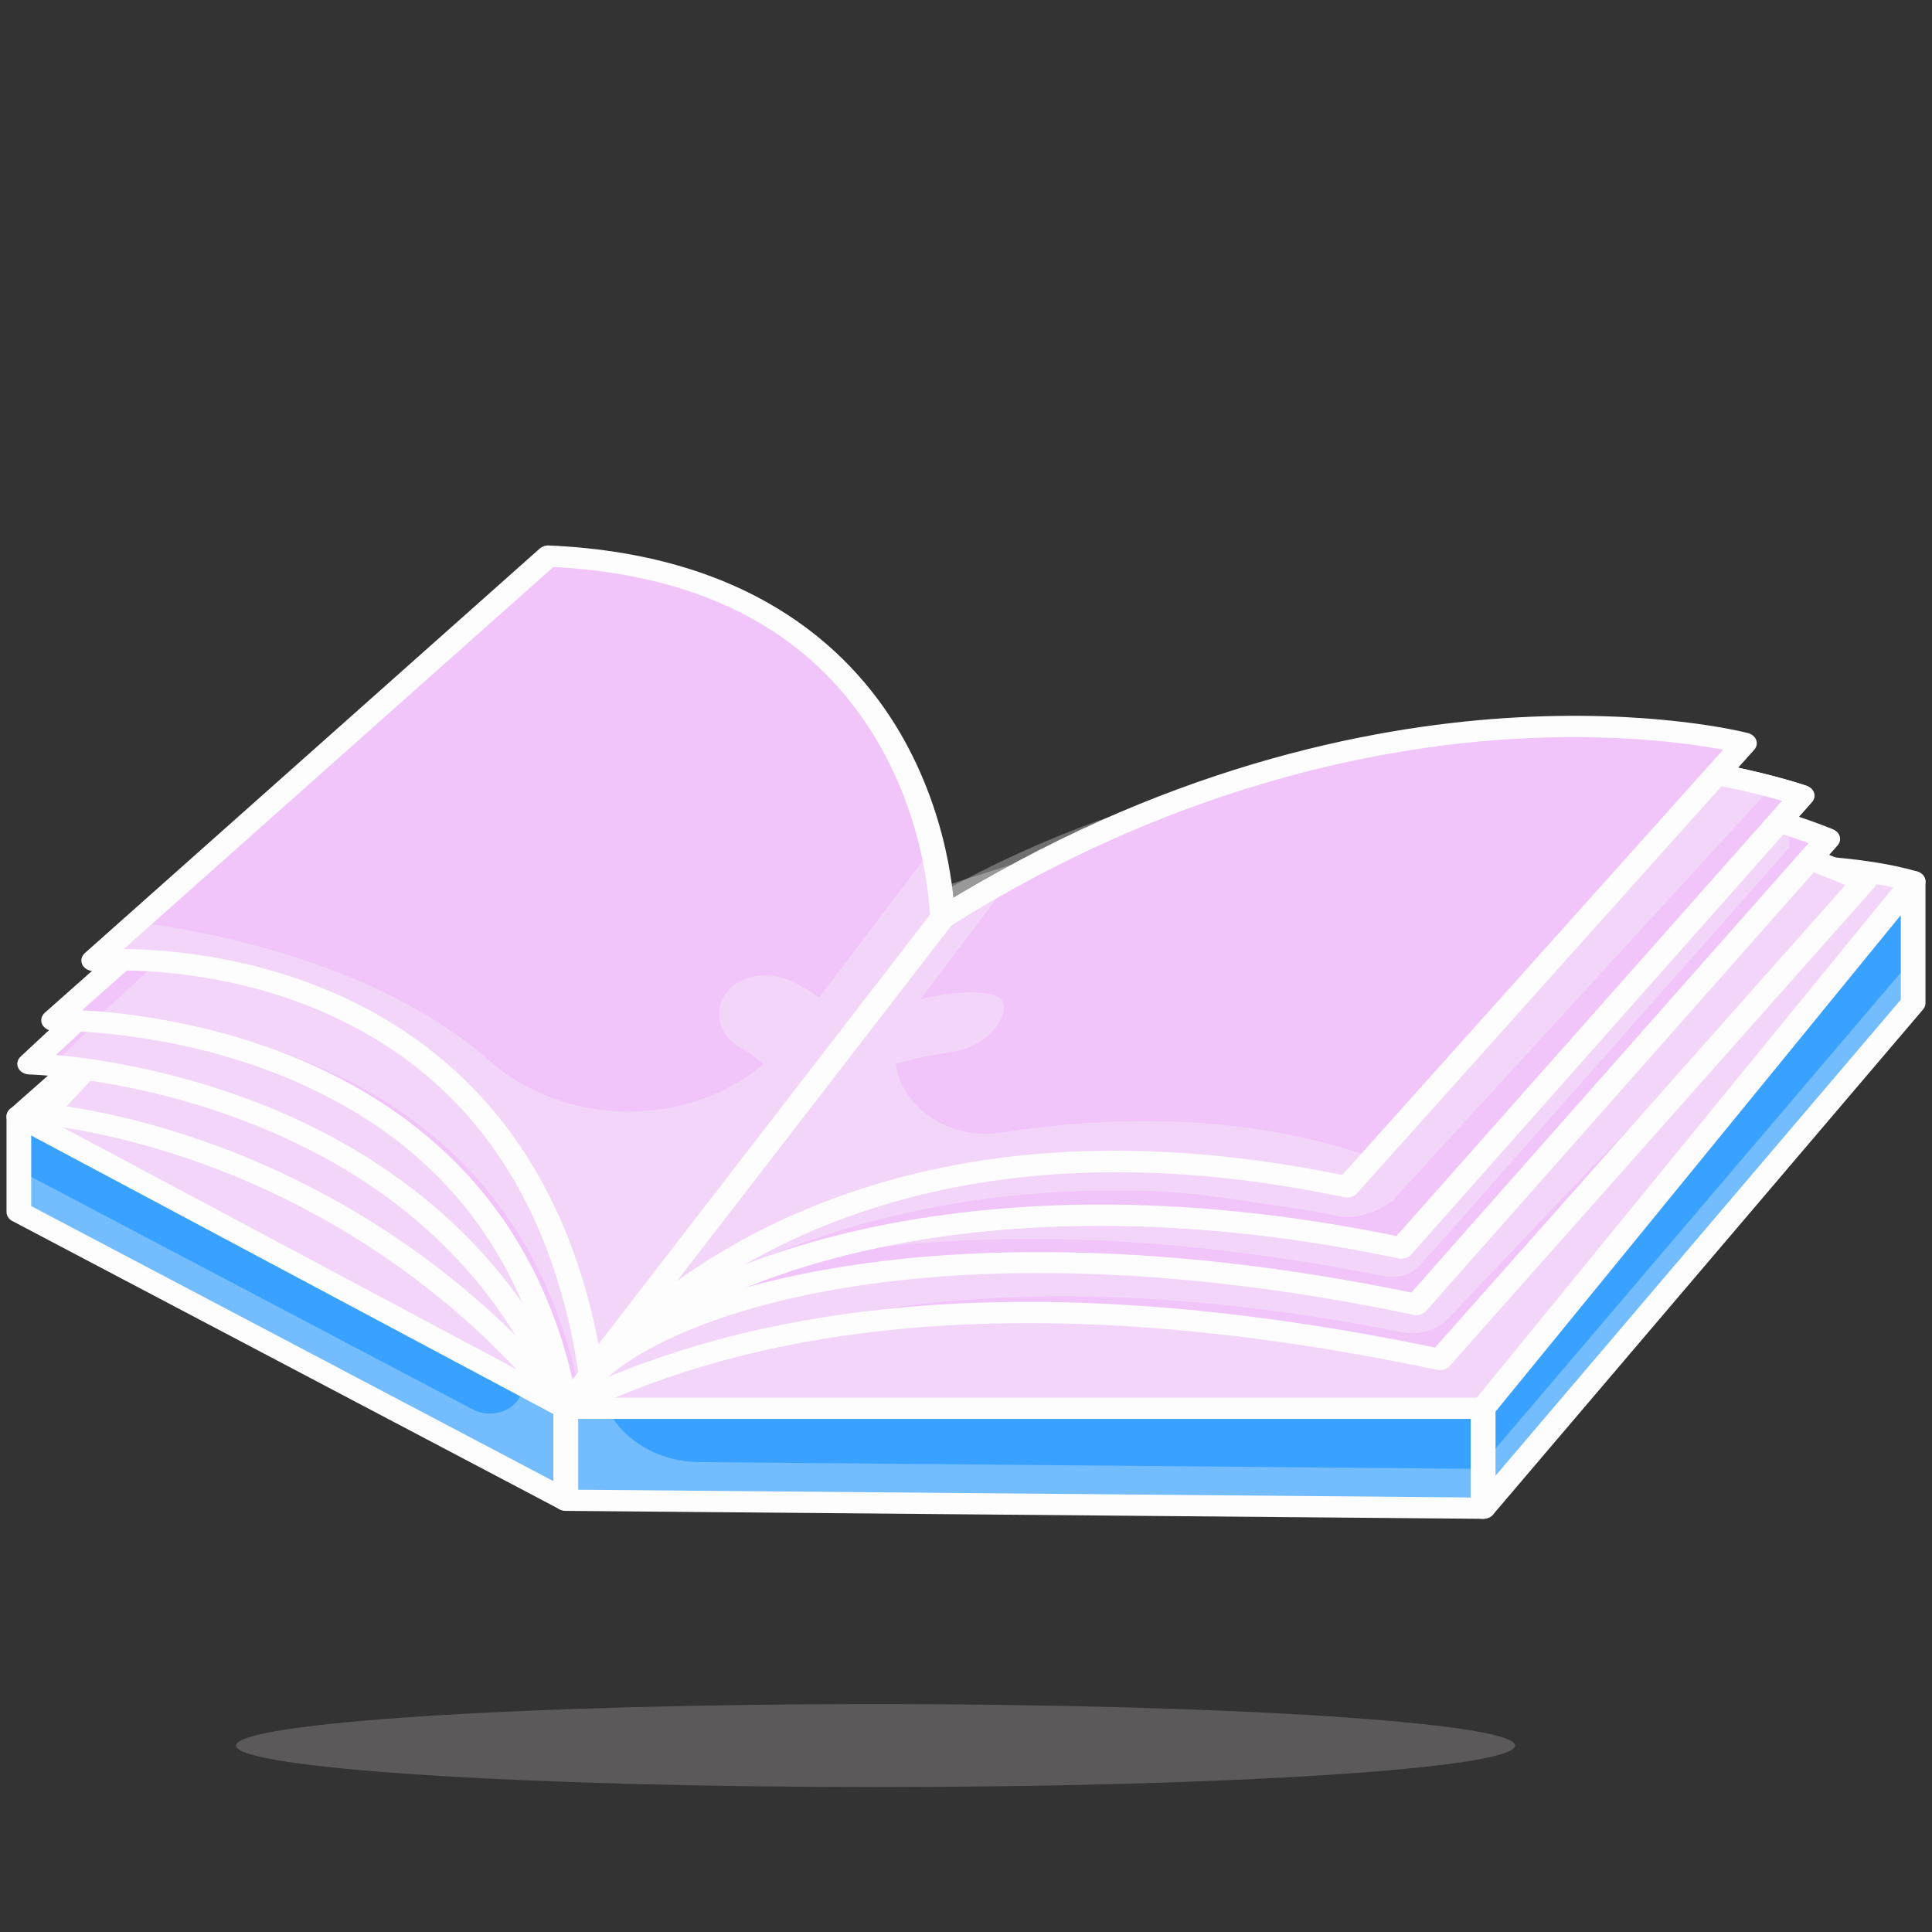 <svg width="80" height="80" viewBox="0 0 80 80" fill="none" xmlns="http://www.w3.org/2000/svg">
<rect x="0" y="0" width="80" height="80" fill="#333333" stroke="none"/>
<g clip-path="url(#clip0_1016_2049)">
<path opacity="0.2" d="M36.257 73.998C50.881 73.998 62.736 73.229 62.736 72.28C62.736 71.332 50.881 70.562 36.257 70.562C21.633 70.562 9.777 71.332 9.777 72.28C9.777 73.229 21.633 73.998 36.257 73.998Z" fill="#FFF4F5"/>
<path d="M0.78 46.23L23.43 26.234L37.263 39.797C37.263 39.797 69.805 33.75 79.219 36.499L61.414 60.379L23.43 59.864L0.78 46.23Z" fill="#F1C5F9"/>
<g opacity="0.3">
<path d="M0.78 46.23L23.43 26.234L37.263 39.797C37.263 39.797 69.805 33.75 79.219 36.499L61.414 60.379L23.43 59.864L0.78 46.23Z" fill="#FDFDFD"/>
</g>
<path d="M61.414 60.821H61.406L23.422 60.305C23.32 60.304 23.221 60.276 23.137 60.226L0.488 46.592C0.365 46.518 0.286 46.401 0.272 46.273C0.258 46.145 0.31 46.017 0.415 45.925L23.064 25.93C23.164 25.842 23.302 25.794 23.444 25.797C23.586 25.8 23.721 25.855 23.814 25.947L37.449 39.316C40.931 38.679 70.315 33.437 79.383 36.085C79.532 36.128 79.649 36.228 79.701 36.356C79.753 36.484 79.734 36.625 79.649 36.739L61.844 60.619C61.75 60.745 61.588 60.821 61.414 60.821L61.414 60.821ZM23.595 59.428L61.138 59.937L78.423 36.754C68.494 34.494 37.688 40.17 37.371 40.229C37.189 40.263 37.001 40.21 36.879 40.09L23.411 26.884L1.567 46.168L23.595 59.428Z" fill="#FDFDFD"/>
<path d="M0.78 46.234V50.193L23.43 62.122V58.315L0.78 46.234Z" fill="#39A1FF"/>
<g opacity="0.3">
<path d="M21.641 57.363C21.641 58.276 20.479 58.836 19.574 58.36L0.78 48.461V50.194L23.43 62.124V58.317L21.641 57.363V57.363Z" fill="#FDFDFD"/>
</g>
<path d="M23.43 62.557C23.338 62.557 23.245 62.535 23.164 62.492L0.514 50.562C0.362 50.482 0.27 50.34 0.27 50.187V46.229C0.27 46.069 0.37 45.922 0.532 45.845C0.694 45.767 0.892 45.771 1.05 45.855L23.7 57.936C23.85 58.016 23.942 58.157 23.942 58.31V62.117C23.942 62.276 23.842 62.423 23.68 62.501C23.602 62.538 23.516 62.556 23.43 62.556V62.557ZM1.292 49.941L22.919 61.332V58.555L1.292 47.019V49.941Z" fill="#FDFDFD"/>
<path d="M23.431 58.312V62.12L61.415 62.449V58.312H23.431Z" fill="#39A1FF"/>
<g opacity="0.3">
<path d="M28.96 60.543C27.233 60.528 25.76 59.609 25.145 58.312H23.431V62.12L61.415 62.449V60.825L28.96 60.543H28.96Z" fill="#FDFDFD"/>
</g>
<path d="M61.415 62.891H61.41L23.426 62.562C23.146 62.559 22.92 62.363 22.92 62.122V58.315C22.92 58.072 23.149 57.875 23.431 57.875H61.415C61.697 57.875 61.926 58.072 61.926 58.315V62.452C61.926 62.569 61.871 62.681 61.774 62.764C61.679 62.846 61.549 62.891 61.415 62.891ZM23.942 61.686L60.904 62.007V58.754H23.942V61.686Z" fill="#FDFDFD"/>
<path d="M79.219 36.5L61.414 58.312V62.448L79.219 41.535V36.5Z" fill="#FF926B"/>
<path d="M79.219 36.5L61.414 58.312V62.448L79.219 41.535V36.5Z" fill="#39A1FF"/>
<g opacity="0.3">
<path d="M61.414 62.454L79.219 41.541V39.672L61.414 60.585V62.454Z" fill="#FDFDFD"/>
</g>
<path d="M61.414 62.891C61.361 62.891 61.308 62.884 61.255 62.869C61.045 62.81 60.903 62.641 60.903 62.451V58.314C60.903 58.224 60.936 58.136 60.996 58.061L78.801 36.25C78.929 36.093 79.16 36.025 79.373 36.083C79.586 36.141 79.73 36.31 79.73 36.502V41.538C79.73 41.631 79.696 41.722 79.632 41.797L61.827 62.711C61.729 62.826 61.574 62.891 61.415 62.891L61.414 62.891ZM61.926 58.453V61.107L78.708 41.394V37.894L61.926 58.453Z" fill="#FDFDFD"/>
<path d="M23.43 58.311L37.644 39.189C37.644 39.189 38.441 27.97 21.939 24.758L1.781 46.138C1.781 46.138 14.304 47.054 23.43 58.311V58.311Z" fill="#F1C5F9"/>
<g opacity="0.3">
<path d="M23.43 58.311L37.644 39.189C37.644 39.189 38.441 27.97 21.939 24.758L1.781 46.138C1.781 46.138 14.304 47.054 23.43 58.311V58.311Z" fill="#FDFDFD"/>
</g>
<path d="M23.43 58.753C23.263 58.753 23.107 58.682 23.011 58.565C18.377 52.848 12.844 49.895 9.018 48.423C4.865 46.827 1.769 46.581 1.738 46.579C1.549 46.565 1.385 46.462 1.311 46.312C1.237 46.162 1.265 45.99 1.384 45.863L21.542 24.483C21.665 24.353 21.862 24.294 22.052 24.331C30.772 26.028 34.688 29.973 36.437 32.984C38.34 36.258 38.163 39.099 38.154 39.219C38.149 39.293 38.122 39.366 38.075 39.429L23.861 58.55C23.769 58.674 23.611 58.75 23.441 58.753C23.437 58.753 23.434 58.753 23.43 58.753V58.753ZM2.749 45.812C4 45.996 6.417 46.464 9.392 47.603C13.227 49.073 18.719 51.978 23.408 57.527L37.138 39.056C37.148 38.52 37.096 36.061 35.5 33.337C33.129 29.291 28.633 26.571 22.135 25.25L2.749 45.812Z" fill="#FDFDFD"/>
<path d="M23.43 58.311L37.644 39.189C37.644 39.189 38.441 27.97 21.939 24.758L1.228 44.049C1.228 44.049 17.797 44.416 23.43 58.311Z" fill="#F1C5F9"/>
<g opacity="0.3">
<path d="M23.818 58.311L37.645 39.189C37.645 39.189 38.421 27.97 22.367 24.758L2.219 44.049C2.219 44.049 18.338 44.416 23.818 58.311Z" fill="#FDFDFD"/>
</g>
<path d="M23.43 58.753C23.411 58.753 23.391 58.752 23.371 58.75C23.177 58.73 23.012 58.617 22.948 58.458C20.665 52.827 16.324 48.766 10.047 46.388C5.343 44.606 1.255 44.492 1.214 44.491C1.014 44.486 0.835 44.381 0.757 44.222C0.679 44.063 0.716 43.88 0.852 43.753L21.564 24.462C21.688 24.346 21.874 24.297 22.052 24.331C30.772 26.028 34.688 29.973 36.438 32.983C38.34 36.258 38.163 39.099 38.155 39.219C38.149 39.293 38.122 39.366 38.075 39.429L23.861 58.55C23.767 58.678 23.604 58.753 23.431 58.753L23.43 58.753ZM2.32 43.682C3.882 43.827 6.962 44.263 10.422 45.568C14.762 47.206 20.479 50.566 23.554 57.331L37.138 39.056C37.148 38.52 37.097 36.061 35.5 33.337C33.127 29.287 28.624 26.565 22.114 25.246L2.32 43.682Z" fill="#FDFDFD"/>
<path d="M23.431 58.311L37.645 39.189C37.645 39.189 38.442 27.97 21.94 24.758L2.219 42.244C2.219 42.244 20.481 41.777 23.431 58.311Z" fill="#F1C5F9"/>
<g opacity="0.3">
<path d="M24.116 58.311L37.645 39.189C37.645 39.189 38.403 27.97 22.697 24.758L3.928 42.244C3.928 42.244 21.309 41.777 24.116 58.311Z" fill="#FDFDFD"/>
</g>
<path d="M23.43 58.753C23.395 58.753 23.36 58.749 23.325 58.743C23.116 58.705 22.957 58.56 22.925 58.38C21.732 51.691 17.902 47.019 11.54 44.493C6.769 42.598 2.277 42.684 2.233 42.686C2.022 42.69 1.834 42.587 1.75 42.423C1.667 42.26 1.706 42.069 1.851 41.94L21.572 24.454C21.696 24.344 21.878 24.297 22.052 24.331C30.772 26.028 34.688 29.973 36.437 32.984C38.34 36.258 38.163 39.099 38.154 39.219C38.149 39.293 38.122 39.366 38.075 39.429L23.861 58.55C23.766 58.678 23.602 58.753 23.43 58.753V58.753ZM3.396 41.834C5.099 41.925 8.407 42.287 11.932 43.68C14.869 44.841 17.339 46.48 19.271 48.552C21.442 50.881 22.931 53.761 23.707 57.125L37.138 39.057C37.148 38.52 37.097 36.062 35.5 33.338C33.126 29.285 28.62 26.563 22.106 25.244L3.396 41.834Z" fill="#FDFDFD"/>
<path d="M39.018 38.009L23.431 58.312C30.15 54.972 41.203 52.414 59.626 56.291L77.188 36.498C77.188 36.498 56.874 26.762 39.018 38.008V38.009Z" fill="#F1C5F9"/>
<g opacity="0.3">
<path d="M39.018 38.008L23.431 58.312C30.01 55.041 40.339 51.659 58.061 55.16C58.765 55.299 59.5 55.079 59.958 54.598L77.188 36.498C77.188 36.498 56.874 26.762 39.018 38.008Z" fill="#FDFDFD"/>
</g>
<path d="M23.43 58.754C23.293 58.754 23.157 58.706 23.058 58.615C22.895 58.467 22.873 58.242 23.003 58.072L38.591 37.768C38.625 37.725 38.667 37.686 38.716 37.656C42.852 35.05 47.465 33.348 52.426 32.597C56.389 31.997 60.58 31.999 64.881 32.604C72.195 33.633 77.225 36.015 77.436 36.116C77.565 36.178 77.657 36.285 77.687 36.41C77.718 36.535 77.683 36.665 77.593 36.767L60.031 56.56C59.908 56.7 59.701 56.762 59.504 56.721C44.658 53.597 32.607 54.26 23.686 58.695C23.606 58.735 23.518 58.754 23.43 58.754ZM39.394 38.319L24.969 57.108C33.847 53.337 45.423 52.897 59.421 55.799L76.411 36.65C74.937 36.02 70.501 34.281 64.681 33.467C58.135 32.551 48.442 32.652 39.394 38.319Z" fill="#FDFDFD"/>
<path d="M39.018 38.013L24.219 57.289C27.637 53.459 40.223 50.146 58.645 54.023L75.683 34.745C75.683 34.745 56.874 26.767 39.018 38.013Z" fill="#F1C5F9"/>
<g opacity="0.3">
<path d="M38.461 37.218L27.752 51.166C26.948 52.214 28.176 53.526 29.54 53.081C35.45 51.152 45.041 50.395 57.3 52.839C57.874 52.953 58.473 52.767 58.83 52.363L74.102 35.083C74.07 34.255 73.819 33.608 73.436 33.095C68.907 27.029 42.69 35.51 39.081 36.699C38.874 36.871 38.668 37.044 38.461 37.217L38.461 37.218Z" fill="#FDFDFD"/>
</g>
<path d="M24.219 57.723C24.116 57.723 24.012 57.697 23.923 57.642C23.698 57.504 23.641 57.239 23.793 57.041L38.592 37.765C38.625 37.721 38.667 37.683 38.716 37.652C42.846 35.051 47.371 33.258 52.167 32.323C56.002 31.575 60.016 31.372 64.097 31.718C71.044 32.308 75.714 34.262 75.91 34.345C76.047 34.404 76.146 34.511 76.181 34.639C76.216 34.767 76.183 34.901 76.091 35.006L59.053 54.284C58.93 54.423 58.722 54.486 58.525 54.445C39.432 50.427 27.599 54.218 24.625 57.551C24.524 57.664 24.373 57.723 24.219 57.723V57.723ZM39.394 38.316L26.627 54.945C28.902 53.756 32.039 52.842 35.724 52.326C40.343 51.68 48.019 51.369 58.441 53.523L74.887 34.914C73.442 34.384 69.366 33.045 63.957 32.59C57.747 32.068 48.45 32.64 39.394 38.315L39.394 38.316Z" fill="#FDFDFD"/>
<path d="M39.018 38.009L24.472 56.852C27.89 53.021 39.606 47.797 58.028 51.674L74.619 32.946C74.619 32.946 56.874 26.763 39.018 38.009V38.009Z" fill="#F1C5F9"/>
<path d="M24.472 57.293C24.369 57.293 24.265 57.267 24.175 57.211C23.951 57.074 23.894 56.808 24.046 56.61L38.593 37.767C38.626 37.724 38.668 37.687 38.717 37.656C48.056 31.773 57.364 30.694 63.527 30.822C70.212 30.962 74.626 32.476 74.811 32.54C74.959 32.591 75.07 32.699 75.112 32.831C75.154 32.964 75.122 33.105 75.026 33.214L58.435 51.942C58.312 52.081 58.104 52.145 57.907 52.103C49.892 50.416 42.232 50.311 35.755 51.799C28.601 53.443 25.621 56.288 24.878 57.121C24.777 57.233 24.626 57.293 24.472 57.293V57.293ZM39.394 38.32L27.204 54.109C32.766 50.796 43.397 48.216 57.824 51.181L73.789 33.159C72.341 32.743 68.537 31.802 63.459 31.701C57.481 31.578 48.461 32.634 39.394 38.32Z" fill="#FDFDFD"/>
<path d="M39.018 38.009L24.472 56.852C27.89 53.021 39.606 47.797 58.028 51.674L74.619 32.946C74.619 32.946 56.874 26.763 39.018 38.009V38.009Z" fill="#F1C5F9"/>
<path d="M24.472 57.293C24.369 57.293 24.265 57.267 24.175 57.211C23.951 57.074 23.894 56.808 24.046 56.61L38.593 37.767C38.626 37.724 38.668 37.687 38.717 37.656C48.056 31.773 57.364 30.694 63.527 30.822C70.212 30.962 74.626 32.476 74.811 32.54C74.959 32.591 75.07 32.699 75.112 32.831C75.154 32.964 75.122 33.105 75.026 33.214L58.435 51.942C58.312 52.081 58.104 52.145 57.907 52.103C49.892 50.416 42.232 50.311 35.755 51.799C28.601 53.443 25.621 56.288 24.878 57.121C24.777 57.233 24.626 57.293 24.472 57.293V57.293ZM39.394 38.32L27.204 54.109C32.766 50.796 43.397 48.216 57.824 51.181L73.789 33.159C72.341 32.743 68.537 31.802 63.459 31.701C57.481 31.578 48.461 32.634 39.394 38.32Z" fill="#FDFDFD"/>
<g opacity="0.3">
<path d="M38.048 37.486L23.705 54.868C26.036 54.069 28.367 53.27 30.698 52.47C33.08 51.42 36.091 50.397 39.67 49.811C44.599 49.003 48.745 49.327 50.213 49.536C52.666 49.885 54.446 50.139 55.282 50.329C55.319 50.337 55.421 50.361 55.564 50.376C56.376 50.459 57.099 50.11 57.626 49.754L73.15 32.814C73.15 32.814 55.654 27.11 38.048 37.486Z" fill="#FDFDFD"/>
</g>
<path d="M39.018 38.008L24.472 56.851C27.89 53.02 37.361 45.267 55.783 49.144L72.234 30.774C72.234 30.774 56.874 26.762 39.018 38.008Z" fill="#F1C5F9"/>
<path d="M24.472 57.294C24.369 57.294 24.265 57.267 24.175 57.212C23.951 57.074 23.894 56.808 24.046 56.61L38.593 37.768C38.626 37.725 38.668 37.687 38.717 37.656C48.037 31.786 56.677 30.11 62.283 29.738C68.381 29.334 72.222 30.314 72.382 30.356C72.543 30.398 72.669 30.505 72.721 30.643C72.772 30.78 72.741 30.931 72.639 31.045L56.188 49.416C56.065 49.554 55.858 49.616 55.662 49.575C37.386 45.728 28.045 53.571 24.878 57.122C24.777 57.234 24.626 57.294 24.472 57.294ZM39.394 38.32L28.022 53.05C29.698 51.848 31.773 50.664 34.295 49.708C40.442 47.377 47.602 47.023 55.581 48.653L71.351 31.042C69.97 30.783 66.725 30.32 62.309 30.619C56.862 30.987 48.471 32.623 39.394 38.32H39.394Z" fill="#FDFDFD"/>
<path d="M24.471 56.85L39.018 38.008C39.018 38.008 38.945 23.737 22.711 23.023L3.879 39.771C3.879 39.771 21.647 38.168 24.471 56.851V56.85Z" fill="#F1C5F9"/>
<path d="M24.472 57.293C24.433 57.293 24.395 57.289 24.356 57.281C24.148 57.24 23.992 57.092 23.965 56.91C22.82 49.338 19.111 44.228 12.941 41.722C8.326 39.848 3.976 40.207 3.932 40.211C3.718 40.228 3.514 40.131 3.42 39.965C3.326 39.799 3.362 39.6 3.512 39.467L22.344 22.72C22.447 22.629 22.589 22.578 22.738 22.587C31.373 22.967 35.485 27.151 37.413 30.595C39.486 34.299 39.528 37.859 39.529 38.009C39.529 38.096 39.5 38.181 39.444 38.254L24.897 57.097C24.801 57.221 24.64 57.293 24.471 57.293L24.472 57.293ZM5.126 39.297C6.827 39.313 9.981 39.556 13.334 40.909C16.198 42.065 18.602 43.793 20.478 46.046C22.601 48.596 24.047 51.824 24.783 55.655L38.503 37.883C38.474 37.217 38.246 34.094 36.477 30.95C33.875 26.326 29.314 23.812 22.916 23.477L5.126 39.297Z" fill="#FDFDFD"/>
<g opacity="0.3">
<path d="M41.518 46.892C39.193 47.25 37.316 45.781 37.091 44.044C37.805 43.847 38.552 43.68 39.282 43.584C40.161 43.469 40.951 43.029 41.364 42.351C41.539 42.062 41.632 41.757 41.522 41.486C41.316 40.976 39.723 40.99 38.109 41.38L41.974 36.272C40.998 36.807 40.012 37.383 39.018 38.01C39.018 38.01 39.011 36.822 38.613 35.117L33.913 41.31C33.283 40.843 32.513 40.418 31.768 40.386C31.342 40.368 30.959 40.469 30.634 40.643C29.48 41.263 29.513 42.716 30.642 43.371C30.931 43.538 31.27 43.762 31.623 44.052C28.565 46.676 23.47 46.732 20.294 43.945C16.096 40.26 9.948 38.772 5.679 38.171L3.879 39.772C3.879 39.772 21.647 38.17 24.471 56.852C27.889 53.021 37.36 45.268 55.782 49.145L56.866 47.935C51.572 46.082 46.027 46.199 41.518 46.892V46.892Z" fill="#FDFDFD"/>
</g>
</g>
<defs>
<clipPath id="clip0_1016_2049">
<rect width="79.461" height="68" fill="white" transform="translate(0.27 6)"/>
</clipPath>
</defs>
</svg>
